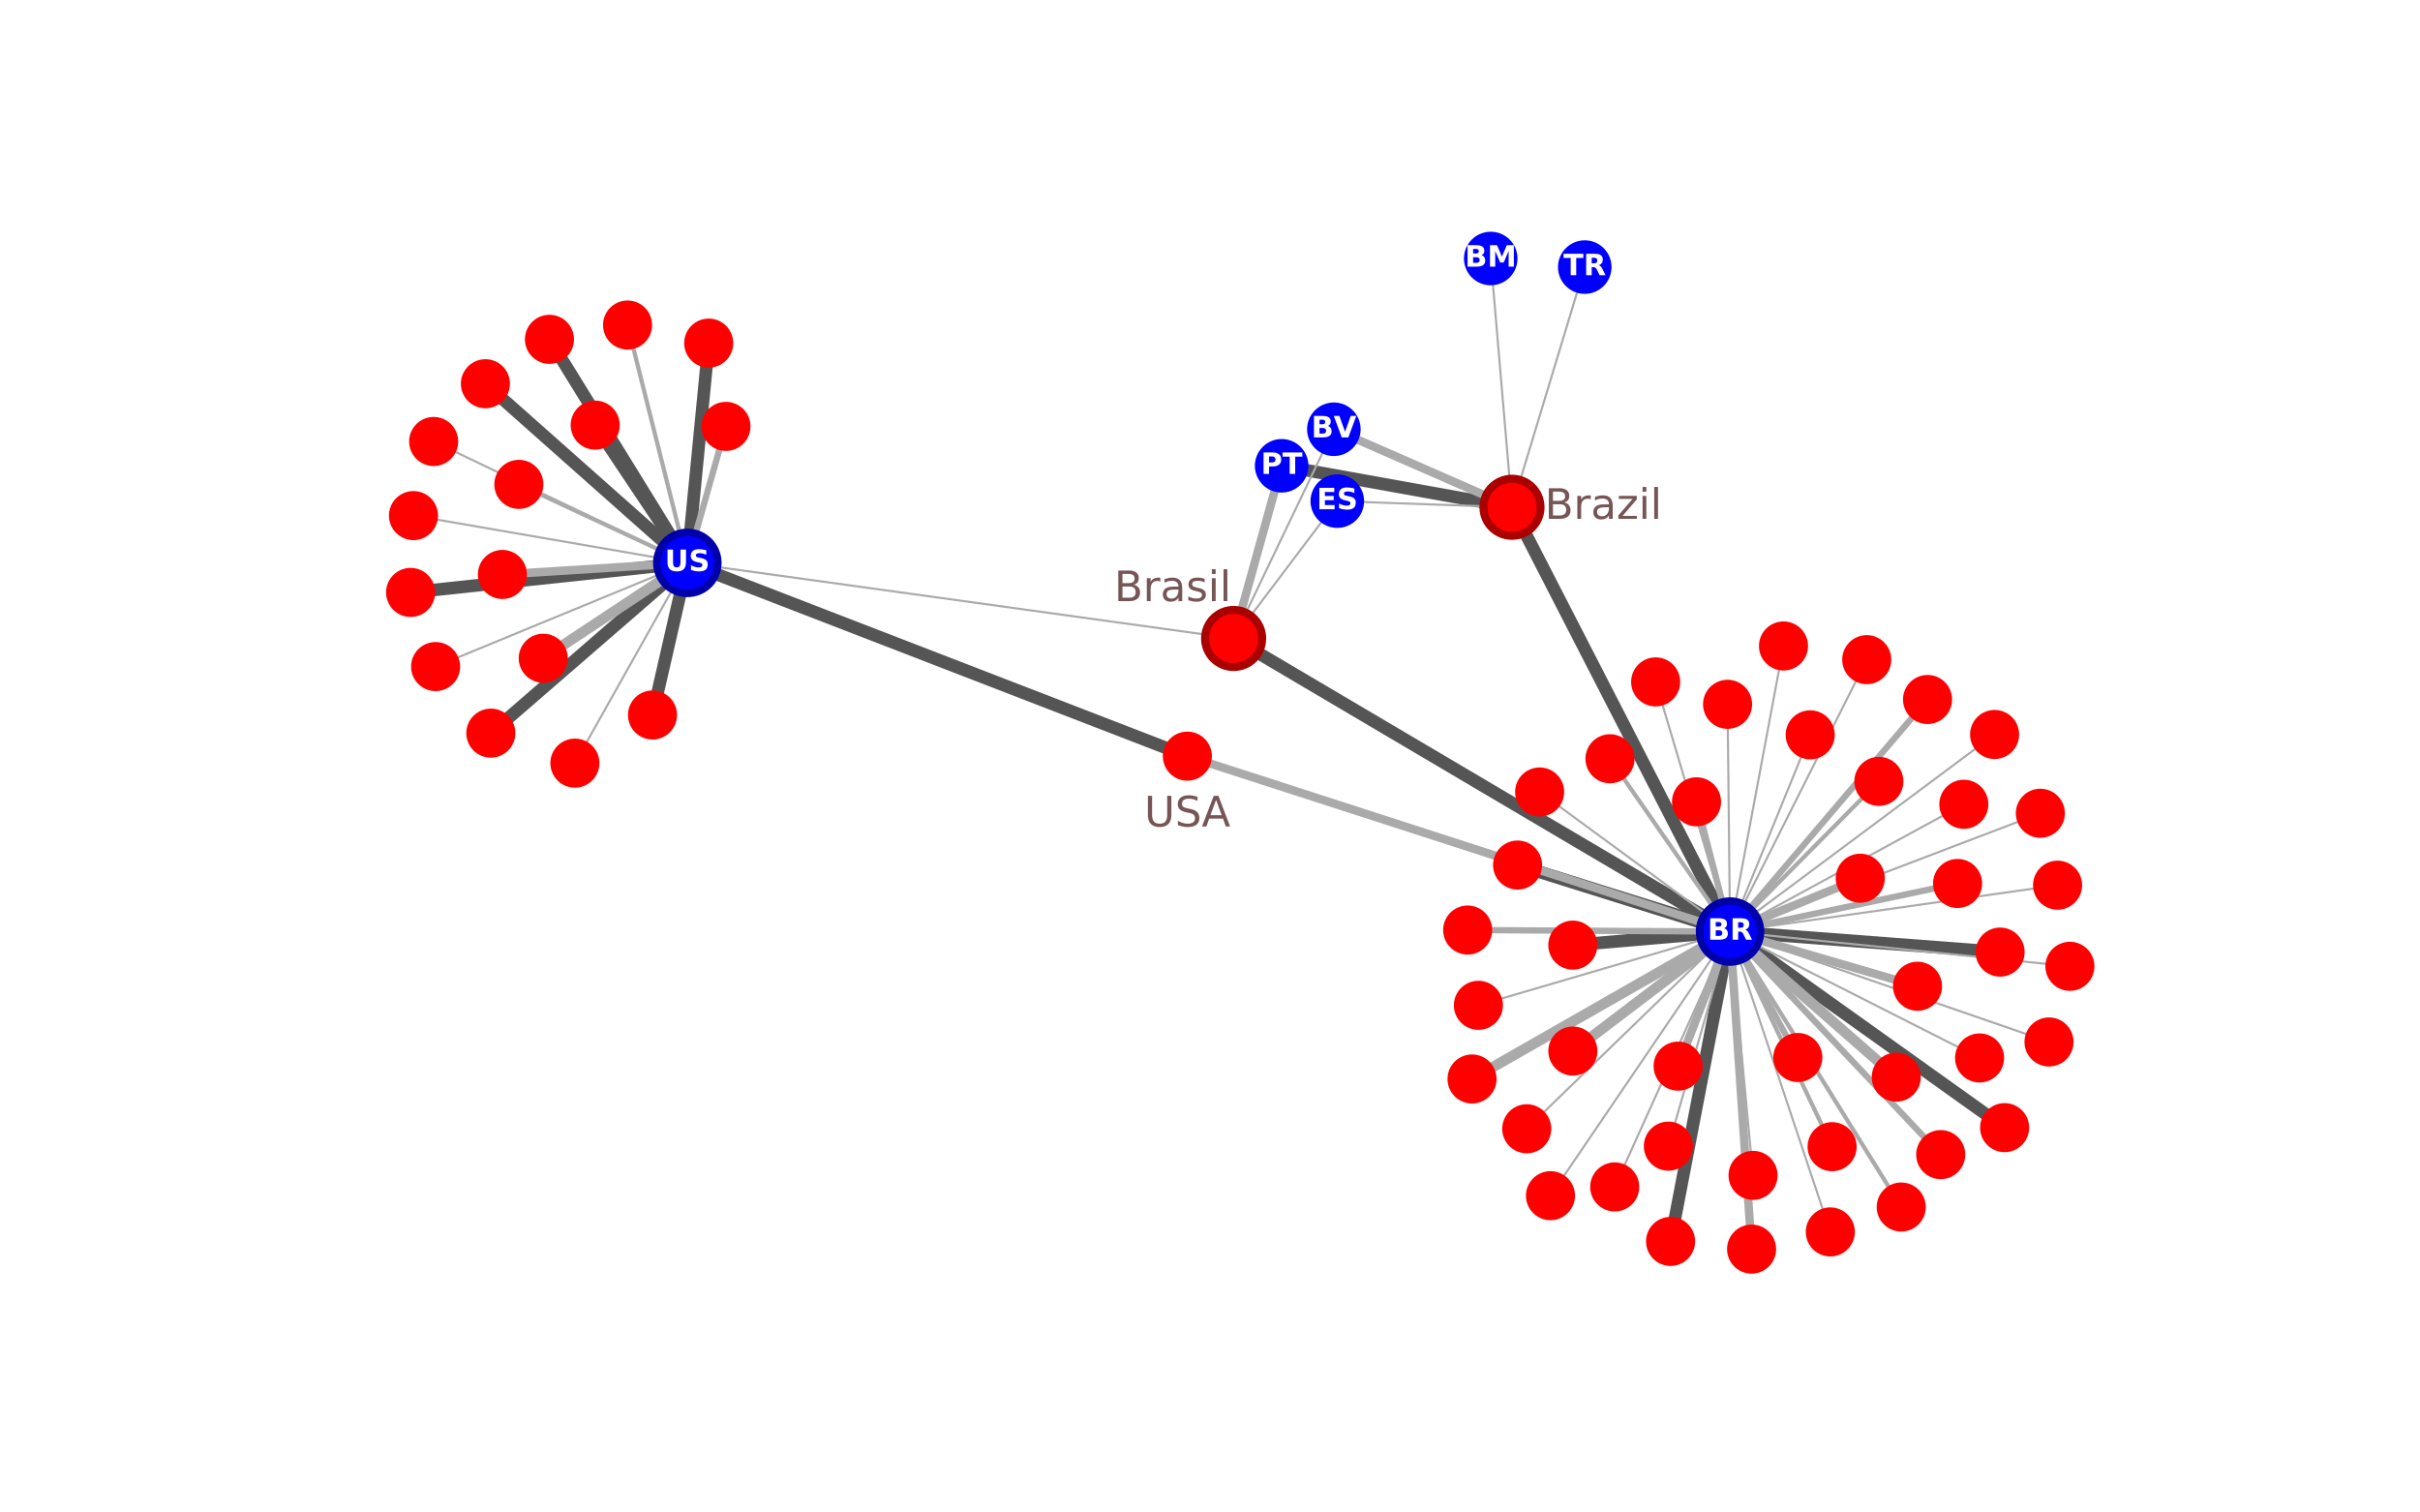 <?xml version="1.0" encoding="utf-8" standalone="no"?>
<!DOCTYPE svg PUBLIC "-//W3C//DTD SVG 1.1//EN"
  "http://www.w3.org/Graphics/SVG/1.1/DTD/svg11.dtd">
<!-- Created with matplotlib (http://matplotlib.org/) -->
<svg height="720pt" version="1.1" viewBox="0 0 1152 720" width="1152pt" xmlns="http://www.w3.org/2000/svg" xmlns:xlink="http://www.w3.org/1999/xlink">
 <defs>
  <style type="text/css">
*{stroke-linecap:butt;stroke-linejoin:round;}
  </style>
 </defs>
 <g id="figure_1">
  <g id="patch_1">
   <path d="M 0 720 
L 1152 720 
L 1152 0 
L 0 0 
z
" style="fill:#ffffff;"/>
  </g>
  <g id="axes_1">
   <g id="LineCollection_1">
    <path clip-path="url(#p56b76fb328)" d="M 952.114 453.231 
L 823.556 443.468 
" style="fill:none;stroke:#555555;stroke-width:6;"/>
    <path clip-path="url(#p56b76fb328)" d="M 795.248 590.956 
L 823.556 443.468 
" style="fill:none;stroke:#555555;stroke-width:6;"/>
    <path clip-path="url(#p56b76fb328)" d="M 722.416 411.796 
L 823.556 443.468 
" style="fill:none;stroke:#555555;stroke-width:6;"/>
    <path clip-path="url(#p56b76fb328)" d="M 954.269 536.803 
L 823.556 443.468 
" style="fill:none;stroke:#555555;stroke-width:6;"/>
    <path clip-path="url(#p56b76fb328)" d="M 587.244 303.938 
L 823.556 443.468 
" style="fill:none;stroke:#555555;stroke-width:6;"/>
    <path clip-path="url(#p56b76fb328)" d="M 719.755 241.478 
L 823.556 443.468 
" style="fill:none;stroke:#555555;stroke-width:6;"/>
    <path clip-path="url(#p56b76fb328)" d="M 719.755 241.478 
L 610.113 221.734 
" style="fill:none;stroke:#555555;stroke-width:6;"/>
    <path clip-path="url(#p56b76fb328)" d="M 748.719 449.912 
L 823.556 443.468 
" style="fill:none;stroke:#555555;stroke-width:6;"/>
    <path clip-path="url(#p56b76fb328)" d="M 231.074 182.672 
L 327.196 267.953 
" style="fill:none;stroke:#555555;stroke-width:6;"/>
    <path clip-path="url(#p56b76fb328)" d="M 337.373 163.34 
L 327.196 267.953 
" style="fill:none;stroke:#555555;stroke-width:6;"/>
    <path clip-path="url(#p56b76fb328)" d="M 233.657 349.005 
L 327.196 267.953 
" style="fill:none;stroke:#555555;stroke-width:6;"/>
    <path clip-path="url(#p56b76fb328)" d="M 195.462 282.016 
L 327.196 267.953 
" style="fill:none;stroke:#555555;stroke-width:6;"/>
    <path clip-path="url(#p56b76fb328)" d="M 310.618 340.367 
L 327.196 267.953 
" style="fill:none;stroke:#555555;stroke-width:6;"/>
    <path clip-path="url(#p56b76fb328)" d="M 565.22 359.957 
L 327.196 267.953 
" style="fill:none;stroke:#555555;stroke-width:6;"/>
    <path clip-path="url(#p56b76fb328)" d="M 283.337 202.375 
L 327.196 267.953 
" style="fill:none;stroke:#555555;stroke-width:6;"/>
    <path clip-path="url(#p56b76fb328)" d="M 261.559 161.528 
L 327.196 267.953 
" style="fill:none;stroke:#555555;stroke-width:6;"/>
   </g>
   <g id="LineCollection_2">
    <path clip-path="url(#p56b76fb328)" d="M 861.716 349.812 
L 823.556 443.468 
" style="fill:none;stroke:#aaaaaa;"/>
    <path clip-path="url(#p56b76fb328)" d="M 807.608 381.696 
L 823.556 443.468 
" style="fill:none;stroke:#aaaaaa;stroke-width:3;"/>
    <path clip-path="url(#p56b76fb328)" d="M 917.574 332.986 
L 823.556 443.468 
" style="fill:none;stroke:#aaaaaa;stroke-width:3;"/>
    <path clip-path="url(#p56b76fb328)" d="M 700.737 513.633 
L 823.556 443.468 
" style="fill:none;stroke:#aaaaaa;stroke-width:5;"/>
    <path clip-path="url(#p56b76fb328)" d="M 587.244 303.938 
L 634.96 204.344 
" style="fill:none;stroke:#aaaaaa;"/>
    <path clip-path="url(#p56b76fb328)" d="M 587.244 303.938 
L 636.599 238.561 
" style="fill:none;stroke:#aaaaaa;"/>
    <path clip-path="url(#p56b76fb328)" d="M 587.244 303.938 
L 610.113 221.734 
" style="fill:none;stroke:#aaaaaa;stroke-width:4;"/>
    <path clip-path="url(#p56b76fb328)" d="M 587.244 303.938 
L 327.196 267.953 
" style="fill:none;stroke:#aaaaaa;"/>
    <path clip-path="url(#p56b76fb328)" d="M 872.146 545.868 
L 823.556 443.468 
" style="fill:none;stroke:#aaaaaa;stroke-width:2;"/>
    <path clip-path="url(#p56b76fb328)" d="M 798.839 507.52 
L 823.556 443.468 
" style="fill:none;stroke:#aaaaaa;stroke-width:4;"/>
    <path clip-path="url(#p56b76fb328)" d="M 703.772 478.566 
L 823.556 443.468 
" style="fill:none;stroke:#aaaaaa;"/>
    <path clip-path="url(#p56b76fb328)" d="M 719.755 241.478 
L 709.631 123.06 
" style="fill:none;stroke:#aaaaaa;"/>
    <path clip-path="url(#p56b76fb328)" d="M 719.755 241.478 
L 634.96 204.344 
" style="fill:none;stroke:#aaaaaa;stroke-width:4;"/>
    <path clip-path="url(#p56b76fb328)" d="M 719.755 241.478 
L 636.599 238.561 
" style="fill:none;stroke:#aaaaaa;"/>
    <path clip-path="url(#p56b76fb328)" d="M 719.755 241.478 
L 754.402 127.145 
" style="fill:none;stroke:#aaaaaa;"/>
    <path clip-path="url(#p56b76fb328)" d="M 871.29 586.438 
L 823.556 443.468 
" style="fill:none;stroke:#aaaaaa;"/>
    <path clip-path="url(#p56b76fb328)" d="M 923.845 549.64 
L 823.556 443.468 
" style="fill:none;stroke:#aaaaaa;stroke-width:3;"/>
    <path clip-path="url(#p56b76fb328)" d="M 822.383 335.277 
L 823.556 443.468 
" style="fill:none;stroke:#aaaaaa;"/>
    <path clip-path="url(#p56b76fb328)" d="M 934.854 382.861 
L 823.556 443.468 
" style="fill:none;stroke:#aaaaaa;"/>
    <path clip-path="url(#p56b76fb328)" d="M 207.361 317.316 
L 327.196 267.953 
" style="fill:none;stroke:#aaaaaa;"/>
    <path clip-path="url(#p56b76fb328)" d="M 258.609 313.352 
L 327.196 267.953 
" style="fill:none;stroke:#aaaaaa;stroke-width:5;"/>
    <path clip-path="url(#p56b76fb328)" d="M 246.996 230.581 
L 327.196 267.953 
" style="fill:none;stroke:#aaaaaa;stroke-width:2;"/>
    <path clip-path="url(#p56b76fb328)" d="M 748.729 500.345 
L 823.556 443.468 
" style="fill:none;stroke:#aaaaaa;stroke-width:5;"/>
    <path clip-path="url(#p56b76fb328)" d="M 971.276 387.144 
L 823.556 443.468 
" style="fill:none;stroke:#aaaaaa;"/>
    <path clip-path="url(#p56b76fb328)" d="M 894.406 371.963 
L 823.556 443.468 
" style="fill:none;stroke:#aaaaaa;stroke-width:2;"/>
    <path clip-path="url(#p56b76fb328)" d="M 888.635 314.022 
L 823.556 443.468 
" style="fill:none;stroke:#aaaaaa;"/>
    <path clip-path="url(#p56b76fb328)" d="M 738.077 569.191 
L 823.556 443.468 
" style="fill:none;stroke:#aaaaaa;"/>
    <path clip-path="url(#p56b76fb328)" d="M 726.781 537.343 
L 823.556 443.468 
" style="fill:none;stroke:#aaaaaa;"/>
    <path clip-path="url(#p56b76fb328)" d="M 794.197 545.611 
L 823.556 443.468 
" style="fill:none;stroke:#aaaaaa;"/>
    <path clip-path="url(#p56b76fb328)" d="M 942.343 503.63 
L 823.556 443.468 
" style="fill:none;stroke:#aaaaaa;"/>
    <path clip-path="url(#p56b76fb328)" d="M 698.659 442.738 
L 823.556 443.468 
" style="fill:none;stroke:#aaaaaa;stroke-width:3;"/>
    <path clip-path="url(#p56b76fb328)" d="M 788.149 324.606 
L 823.556 443.468 
" style="fill:none;stroke:#aaaaaa;"/>
    <path clip-path="url(#p56b76fb328)" d="M 849.006 307.505 
L 823.556 443.468 
" style="fill:none;stroke:#aaaaaa;"/>
    <path clip-path="url(#p56b76fb328)" d="M 902.679 512.764 
L 823.556 443.468 
" style="fill:none;stroke:#aaaaaa;stroke-width:5;"/>
    <path clip-path="url(#p56b76fb328)" d="M 732.92 377.009 
L 823.556 443.468 
" style="fill:none;stroke:#aaaaaa;"/>
    <path clip-path="url(#p56b76fb328)" d="M 298.74 154.731 
L 327.196 267.953 
" style="fill:none;stroke:#aaaaaa;stroke-width:2;"/>
    <path clip-path="url(#p56b76fb328)" d="M 905.047 574.59 
L 823.556 443.468 
" style="fill:none;stroke:#aaaaaa;stroke-width:2;"/>
    <path clip-path="url(#p56b76fb328)" d="M 834.514 559.52 
L 823.556 443.468 
" style="fill:none;stroke:#aaaaaa;"/>
    <path clip-path="url(#p56b76fb328)" d="M 931.868 420.567 
L 823.556 443.468 
" style="fill:none;stroke:#aaaaaa;stroke-width:3;"/>
    <path clip-path="url(#p56b76fb328)" d="M 833.812 594.622 
L 823.556 443.468 
" style="fill:none;stroke:#aaaaaa;stroke-width:4;"/>
    <path clip-path="url(#p56b76fb328)" d="M 768.657 565.02 
L 823.556 443.468 
" style="fill:none;stroke:#aaaaaa;"/>
    <path clip-path="url(#p56b76fb328)" d="M 885.542 418.068 
L 823.556 443.468 
" style="fill:none;stroke:#aaaaaa;stroke-width:4;"/>
    <path clip-path="url(#p56b76fb328)" d="M 975.403 496.013 
L 823.556 443.468 
" style="fill:none;stroke:#aaaaaa;"/>
    <path clip-path="url(#p56b76fb328)" d="M 766.407 361.194 
L 823.556 443.468 
" style="fill:none;stroke:#aaaaaa;stroke-width:2;"/>
    <path clip-path="url(#p56b76fb328)" d="M 345.572 202.98 
L 327.196 267.953 
" style="fill:none;stroke:#aaaaaa;stroke-width:3;"/>
    <path clip-path="url(#p56b76fb328)" d="M 985.338 459.998 
L 823.556 443.468 
" style="fill:none;stroke:#aaaaaa;"/>
    <path clip-path="url(#p56b76fb328)" d="M 912.807 469.488 
L 823.556 443.468 
" style="fill:none;stroke:#aaaaaa;stroke-width:4;"/>
    <path clip-path="url(#p56b76fb328)" d="M 196.829 245.44 
L 327.196 267.953 
" style="fill:none;stroke:#aaaaaa;"/>
    <path clip-path="url(#p56b76fb328)" d="M 206.44 210.169 
L 327.196 267.953 
" style="fill:none;stroke:#aaaaaa;"/>
    <path clip-path="url(#p56b76fb328)" d="M 565.22 359.957 
L 823.556 443.468 
" style="fill:none;stroke:#aaaaaa;stroke-width:4;"/>
    <path clip-path="url(#p56b76fb328)" d="M 239.157 273.461 
L 327.196 267.953 
" style="fill:none;stroke:#aaaaaa;stroke-width:4;"/>
    <path clip-path="url(#p56b76fb328)" d="M 273.669 363.278 
L 327.196 267.953 
" style="fill:none;stroke:#aaaaaa;"/>
    <path clip-path="url(#p56b76fb328)" d="M 855.823 503.41 
L 823.556 443.468 
" style="fill:none;stroke:#aaaaaa;stroke-width:3;"/>
    <path clip-path="url(#p56b76fb328)" d="M 979.471 421.384 
L 823.556 443.468 
" style="fill:none;stroke:#aaaaaa;"/>
    <path clip-path="url(#p56b76fb328)" d="M 949.503 349.637 
L 823.556 443.468 
" style="fill:none;stroke:#aaaaaa;"/>
   </g>
   <g id="PathCollection_1">
    <defs>
     <path d="M 0 15 
C 3.978 15 7.794 13.42 10.607 10.607 
C 13.42 7.794 15 3.978 15 0 
C 15 -3.978 13.42 -7.794 10.607 -10.607 
C 7.794 -13.42 3.978 -15 0 -15 
C -3.978 -15 -7.794 -13.42 -10.607 -10.607 
C -13.42 -7.794 -15 -3.978 -15 0 
C -15 3.978 -13.42 7.794 -10.607 10.607 
C -7.794 13.42 -3.978 15 0 15 
z
" id="m34f3ae3ee4" style="stroke:#aa0000;"/>
    </defs>
    <g clip-path="url(#p56b76fb328)">
     <use style="fill:#aa0000;stroke:#aa0000;" x="587.244" xlink:href="#m34f3ae3ee4" y="303.938"/>
     <use style="fill:#aa0000;stroke:#aa0000;" x="719.755" xlink:href="#m34f3ae3ee4" y="241.478"/>
    </g>
   </g>
   <g id="PathCollection_2">
    <defs>
     <path d="M 0 11.18 
C 2.965 11.18 5.809 10.002 7.906 7.906 
C 10.002 5.809 11.18 2.965 11.18 0 
C 11.18 -2.965 10.002 -5.809 7.906 -7.906 
C 5.809 -10.002 2.965 -11.18 0 -11.18 
C -2.965 -11.18 -5.809 -10.002 -7.906 -7.906 
C -10.002 -5.809 -11.18 -2.965 -11.18 0 
C -11.18 2.965 -10.002 5.809 -7.906 7.906 
C -5.809 10.002 -2.965 11.18 0 11.18 
z
" id="mec5f5f08f4" style="stroke:#ff0000;"/>
    </defs>
    <g clip-path="url(#p56b76fb328)">
     <use style="fill:#ff0000;stroke:#ff0000;" x="861.716" xlink:href="#mec5f5f08f4" y="349.812"/>
     <use style="fill:#ff0000;stroke:#ff0000;" x="952.114" xlink:href="#mec5f5f08f4" y="453.231"/>
     <use style="fill:#ff0000;stroke:#ff0000;" x="795.248" xlink:href="#mec5f5f08f4" y="590.956"/>
     <use style="fill:#ff0000;stroke:#ff0000;" x="807.608" xlink:href="#mec5f5f08f4" y="381.696"/>
     <use style="fill:#ff0000;stroke:#ff0000;" x="917.574" xlink:href="#mec5f5f08f4" y="332.986"/>
     <use style="fill:#ff0000;stroke:#ff0000;" x="722.416" xlink:href="#mec5f5f08f4" y="411.796"/>
     <use style="fill:#ff0000;stroke:#ff0000;" x="954.269" xlink:href="#mec5f5f08f4" y="536.803"/>
     <use style="fill:#ff0000;stroke:#ff0000;" x="700.737" xlink:href="#mec5f5f08f4" y="513.633"/>
     <use style="fill:#ff0000;stroke:#ff0000;" x="587.244" xlink:href="#mec5f5f08f4" y="303.938"/>
     <use style="fill:#ff0000;stroke:#ff0000;" x="872.146" xlink:href="#mec5f5f08f4" y="545.868"/>
     <use style="fill:#ff0000;stroke:#ff0000;" x="798.839" xlink:href="#mec5f5f08f4" y="507.52"/>
     <use style="fill:#ff0000;stroke:#ff0000;" x="703.772" xlink:href="#mec5f5f08f4" y="478.566"/>
     <use style="fill:#ff0000;stroke:#ff0000;" x="719.755" xlink:href="#mec5f5f08f4" y="241.478"/>
     <use style="fill:#ff0000;stroke:#ff0000;" x="748.719" xlink:href="#mec5f5f08f4" y="449.912"/>
     <use style="fill:#ff0000;stroke:#ff0000;" x="871.29" xlink:href="#mec5f5f08f4" y="586.438"/>
     <use style="fill:#ff0000;stroke:#ff0000;" x="923.845" xlink:href="#mec5f5f08f4" y="549.64"/>
     <use style="fill:#ff0000;stroke:#ff0000;" x="822.383" xlink:href="#mec5f5f08f4" y="335.277"/>
     <use style="fill:#ff0000;stroke:#ff0000;" x="934.854" xlink:href="#mec5f5f08f4" y="382.861"/>
     <use style="fill:#ff0000;stroke:#ff0000;" x="207.361" xlink:href="#mec5f5f08f4" y="317.316"/>
     <use style="fill:#ff0000;stroke:#ff0000;" x="258.609" xlink:href="#mec5f5f08f4" y="313.352"/>
     <use style="fill:#ff0000;stroke:#ff0000;" x="246.996" xlink:href="#mec5f5f08f4" y="230.581"/>
     <use style="fill:#ff0000;stroke:#ff0000;" x="231.074" xlink:href="#mec5f5f08f4" y="182.672"/>
     <use style="fill:#ff0000;stroke:#ff0000;" x="748.729" xlink:href="#mec5f5f08f4" y="500.345"/>
     <use style="fill:#ff0000;stroke:#ff0000;" x="337.373" xlink:href="#mec5f5f08f4" y="163.34"/>
     <use style="fill:#ff0000;stroke:#ff0000;" x="233.657" xlink:href="#mec5f5f08f4" y="349.005"/>
     <use style="fill:#ff0000;stroke:#ff0000;" x="971.276" xlink:href="#mec5f5f08f4" y="387.144"/>
     <use style="fill:#ff0000;stroke:#ff0000;" x="894.406" xlink:href="#mec5f5f08f4" y="371.963"/>
     <use style="fill:#ff0000;stroke:#ff0000;" x="888.635" xlink:href="#mec5f5f08f4" y="314.022"/>
     <use style="fill:#ff0000;stroke:#ff0000;" x="738.077" xlink:href="#mec5f5f08f4" y="569.191"/>
     <use style="fill:#ff0000;stroke:#ff0000;" x="726.781" xlink:href="#mec5f5f08f4" y="537.343"/>
     <use style="fill:#ff0000;stroke:#ff0000;" x="794.197" xlink:href="#mec5f5f08f4" y="545.611"/>
     <use style="fill:#ff0000;stroke:#ff0000;" x="942.343" xlink:href="#mec5f5f08f4" y="503.63"/>
     <use style="fill:#ff0000;stroke:#ff0000;" x="698.659" xlink:href="#mec5f5f08f4" y="442.738"/>
     <use style="fill:#ff0000;stroke:#ff0000;" x="788.149" xlink:href="#mec5f5f08f4" y="324.606"/>
     <use style="fill:#ff0000;stroke:#ff0000;" x="849.006" xlink:href="#mec5f5f08f4" y="307.505"/>
     <use style="fill:#ff0000;stroke:#ff0000;" x="902.679" xlink:href="#mec5f5f08f4" y="512.764"/>
     <use style="fill:#ff0000;stroke:#ff0000;" x="732.92" xlink:href="#mec5f5f08f4" y="377.009"/>
     <use style="fill:#ff0000;stroke:#ff0000;" x="298.74" xlink:href="#mec5f5f08f4" y="154.731"/>
     <use style="fill:#ff0000;stroke:#ff0000;" x="905.047" xlink:href="#mec5f5f08f4" y="574.59"/>
     <use style="fill:#ff0000;stroke:#ff0000;" x="834.514" xlink:href="#mec5f5f08f4" y="559.52"/>
     <use style="fill:#ff0000;stroke:#ff0000;" x="931.868" xlink:href="#mec5f5f08f4" y="420.567"/>
     <use style="fill:#ff0000;stroke:#ff0000;" x="833.812" xlink:href="#mec5f5f08f4" y="594.622"/>
     <use style="fill:#ff0000;stroke:#ff0000;" x="768.657" xlink:href="#mec5f5f08f4" y="565.02"/>
     <use style="fill:#ff0000;stroke:#ff0000;" x="885.542" xlink:href="#mec5f5f08f4" y="418.068"/>
     <use style="fill:#ff0000;stroke:#ff0000;" x="975.403" xlink:href="#mec5f5f08f4" y="496.013"/>
     <use style="fill:#ff0000;stroke:#ff0000;" x="766.407" xlink:href="#mec5f5f08f4" y="361.194"/>
     <use style="fill:#ff0000;stroke:#ff0000;" x="345.572" xlink:href="#mec5f5f08f4" y="202.98"/>
     <use style="fill:#ff0000;stroke:#ff0000;" x="985.338" xlink:href="#mec5f5f08f4" y="459.998"/>
     <use style="fill:#ff0000;stroke:#ff0000;" x="912.807" xlink:href="#mec5f5f08f4" y="469.488"/>
     <use style="fill:#ff0000;stroke:#ff0000;" x="196.829" xlink:href="#mec5f5f08f4" y="245.44"/>
     <use style="fill:#ff0000;stroke:#ff0000;" x="206.44" xlink:href="#mec5f5f08f4" y="210.169"/>
     <use style="fill:#ff0000;stroke:#ff0000;" x="195.462" xlink:href="#mec5f5f08f4" y="282.016"/>
     <use style="fill:#ff0000;stroke:#ff0000;" x="310.618" xlink:href="#mec5f5f08f4" y="340.367"/>
     <use style="fill:#ff0000;stroke:#ff0000;" x="565.22" xlink:href="#mec5f5f08f4" y="359.957"/>
     <use style="fill:#ff0000;stroke:#ff0000;" x="239.157" xlink:href="#mec5f5f08f4" y="273.461"/>
     <use style="fill:#ff0000;stroke:#ff0000;" x="273.669" xlink:href="#mec5f5f08f4" y="363.278"/>
     <use style="fill:#ff0000;stroke:#ff0000;" x="283.337" xlink:href="#mec5f5f08f4" y="202.375"/>
     <use style="fill:#ff0000;stroke:#ff0000;" x="261.559" xlink:href="#mec5f5f08f4" y="161.528"/>
     <use style="fill:#ff0000;stroke:#ff0000;" x="855.823" xlink:href="#mec5f5f08f4" y="503.41"/>
     <use style="fill:#ff0000;stroke:#ff0000;" x="979.471" xlink:href="#mec5f5f08f4" y="421.384"/>
     <use style="fill:#ff0000;stroke:#ff0000;" x="949.503" xlink:href="#mec5f5f08f4" y="349.637"/>
    </g>
   </g>
   <g id="PathCollection_3">
    <defs>
     <path d="M 0 15.811 
C 4.193 15.811 8.215 14.145 11.18 11.18 
C 14.145 8.215 15.811 4.193 15.811 0 
C 15.811 -4.193 14.145 -8.215 11.18 -11.18 
C 8.215 -14.145 4.193 -15.811 0 -15.811 
C -4.193 -15.811 -8.215 -14.145 -11.18 -11.18 
C -14.145 -8.215 -15.811 -4.193 -15.811 0 
C -15.811 4.193 -14.145 8.215 -11.18 11.18 
C -8.215 14.145 -4.193 15.811 0 15.811 
z
" id="md283a8b8fa" style="stroke:#0000aa;"/>
    </defs>
    <g clip-path="url(#p56b76fb328)">
     <use style="fill:#0000aa;stroke:#0000aa;" x="823.556" xlink:href="#md283a8b8fa" y="443.468"/>
     <use style="fill:#0000aa;stroke:#0000aa;" x="327.196" xlink:href="#md283a8b8fa" y="267.953"/>
    </g>
   </g>
   <g id="PathCollection_4">
    <defs>
     <path d="M 0 12.247 
C 3.248 12.247 6.364 10.957 8.66 8.66 
C 10.957 6.364 12.247 3.248 12.247 0 
C 12.247 -3.248 10.957 -6.364 8.66 -8.66 
C 6.364 -10.957 3.248 -12.247 0 -12.247 
C -3.248 -12.247 -6.364 -10.957 -8.66 -8.66 
C -10.957 -6.364 -12.247 -3.248 -12.247 0 
C -12.247 3.248 -10.957 6.364 -8.66 8.66 
C -6.364 10.957 -3.248 12.247 0 12.247 
z
" id="m2e48ac44b5" style="stroke:#0000ff;"/>
    </defs>
    <g clip-path="url(#p56b76fb328)">
     <use style="fill:#0000ff;stroke:#0000ff;" x="823.556" xlink:href="#m2e48ac44b5" y="443.468"/>
     <use style="fill:#0000ff;stroke:#0000ff;" x="634.96" xlink:href="#m2e48ac44b5" y="204.344"/>
     <use style="fill:#0000ff;stroke:#0000ff;" x="636.599" xlink:href="#m2e48ac44b5" y="238.561"/>
     <use style="fill:#0000ff;stroke:#0000ff;" x="610.113" xlink:href="#m2e48ac44b5" y="221.734"/>
     <use style="fill:#0000ff;stroke:#0000ff;" x="327.196" xlink:href="#m2e48ac44b5" y="267.953"/>
     <use style="fill:#0000ff;stroke:#0000ff;" x="709.631" xlink:href="#m2e48ac44b5" y="123.06"/>
     <use style="fill:#0000ff;stroke:#0000ff;" x="754.402" xlink:href="#m2e48ac44b5" y="127.145"/>
    </g>
   </g>
   <g id="text_1">
    <g clip-path="url(#p56b76fb328)">
     <!-- BR -->
     <defs>
      <path d="M 38.375 44.672 
Q 42.828 44.672 45.109 46.625 
Q 47.406 48.578 47.406 52.391 
Q 47.406 56.156 45.109 58.125 
Q 42.828 60.109 38.375 60.109 
L 27.984 60.109 
L 27.984 44.672 
z
M 39.016 12.797 
Q 44.672 12.797 47.531 15.188 
Q 50.391 17.578 50.391 22.406 
Q 50.391 27.156 47.562 29.516 
Q 44.734 31.891 39.016 31.891 
L 27.984 31.891 
L 27.984 12.797 
z
M 56.5 39.016 
Q 62.547 37.25 65.859 32.516 
Q 69.188 27.781 69.188 20.906 
Q 69.188 10.359 62.062 5.172 
Q 54.938 0 40.375 0 
L 9.188 0 
L 9.188 72.906 
L 37.406 72.906 
Q 52.594 72.906 59.406 68.312 
Q 66.219 63.719 66.219 53.609 
Q 66.219 48.297 63.719 44.562 
Q 61.234 40.828 56.5 39.016 
z
" id="DejaVuSans-Bold-42"/>
      <path d="M 35.891 40.578 
Q 41.797 40.578 44.359 42.766 
Q 46.922 44.969 46.922 50 
Q 46.922 54.984 44.359 57.125 
Q 41.797 59.281 35.891 59.281 
L 27.984 59.281 
L 27.984 40.578 
z
M 27.984 27.594 
L 27.984 0 
L 9.188 0 
L 9.188 72.906 
L 37.891 72.906 
Q 52.297 72.906 59 68.062 
Q 65.719 63.234 65.719 52.781 
Q 65.719 45.562 62.219 40.922 
Q 58.734 36.281 51.703 34.078 
Q 55.562 33.203 58.609 30.094 
Q 61.672 27 64.797 20.703 
L 75 0 
L 54.984 0 
L 46.094 18.109 
Q 43.406 23.578 40.641 25.578 
Q 37.891 27.594 33.297 27.594 
z
" id="DejaVuSans-Bold-52"/>
     </defs>
     <g style="fill:#ffffff;" transform="translate(812.83 447.331)scale(0.14 -0.14)">
      <use xlink:href="#DejaVuSans-Bold-42"/>
      <use x="76.221" xlink:href="#DejaVuSans-Bold-52"/>
     </g>
    </g>
   </g>
   <g id="text_2">
    <g clip-path="url(#p56b76fb328)">
     <!-- BV -->
     <defs>
      <path d="M 0.484 72.906 
L 19.391 72.906 
L 38.719 19.094 
L 58.016 72.906 
L 76.906 72.906 
L 49.906 0 
L 27.484 0 
z
" id="DejaVuSans-Bold-56"/>
     </defs>
     <g style="fill:#ffffff;" transform="translate(624.212 208.207)scale(0.14 -0.14)">
      <use xlink:href="#DejaVuSans-Bold-42"/>
      <use x="76.158" xlink:href="#DejaVuSans-Bold-56"/>
     </g>
    </g>
   </g>
   <g id="text_3">
    <g clip-path="url(#p56b76fb328)">
     <!-- ES -->
     <defs>
      <path d="M 9.188 72.906 
L 59.906 72.906 
L 59.906 58.688 
L 27.984 58.688 
L 27.984 45.125 
L 58.016 45.125 
L 58.016 30.906 
L 27.984 30.906 
L 27.984 14.203 
L 60.984 14.203 
L 60.984 0 
L 9.188 0 
z
" id="DejaVuSans-Bold-45"/>
      <path d="M 59.906 70.609 
L 59.906 55.172 
Q 53.906 57.859 48.188 59.219 
Q 42.484 60.594 37.406 60.594 
Q 30.672 60.594 27.438 58.734 
Q 24.219 56.891 24.219 52.984 
Q 24.219 50.047 26.391 48.406 
Q 28.562 46.781 34.281 45.609 
L 42.281 44 
Q 54.438 41.547 59.562 36.562 
Q 64.703 31.594 64.703 22.406 
Q 64.703 10.359 57.547 4.469 
Q 50.391 -1.422 35.688 -1.422 
Q 28.766 -1.422 21.781 -0.094 
Q 14.797 1.219 7.812 3.812 
L 7.812 19.672 
Q 14.797 15.969 21.312 14.078 
Q 27.828 12.203 33.891 12.203 
Q 40.047 12.203 43.312 14.25 
Q 46.578 16.312 46.578 20.125 
Q 46.578 23.531 44.359 25.391 
Q 42.141 27.25 35.5 28.719 
L 28.219 30.328 
Q 17.281 32.672 12.219 37.797 
Q 7.172 42.922 7.172 51.609 
Q 7.172 62.5 14.203 68.359 
Q 21.234 74.219 34.422 74.219 
Q 40.438 74.219 46.781 73.312 
Q 53.125 72.406 59.906 70.609 
z
" id="DejaVuSans-Bold-53"/>
     </defs>
     <g style="fill:#ffffff;" transform="translate(626.776 242.425)scale(0.14 -0.14)">
      <use xlink:href="#DejaVuSans-Bold-45"/>
      <use x="68.311" xlink:href="#DejaVuSans-Bold-53"/>
     </g>
    </g>
   </g>
   <g id="text_4">
    <g clip-path="url(#p56b76fb328)">
     <!-- PT -->
     <defs>
      <path d="M 9.188 72.906 
L 40.375 72.906 
Q 54.297 72.906 61.734 66.719 
Q 69.188 60.547 69.188 49.125 
Q 69.188 37.641 61.734 31.469 
Q 54.297 25.297 40.375 25.297 
L 27.984 25.297 
L 27.984 0 
L 9.188 0 
z
M 27.984 59.281 
L 27.984 38.922 
L 38.375 38.922 
Q 43.844 38.922 46.828 41.578 
Q 49.812 44.234 49.812 49.125 
Q 49.812 54 46.828 56.641 
Q 43.844 59.281 38.375 59.281 
z
" id="DejaVuSans-Bold-50"/>
      <path d="M 0.484 72.906 
L 67.672 72.906 
L 67.672 58.688 
L 43.5 58.688 
L 43.5 0 
L 24.703 0 
L 24.703 58.688 
L 0.484 58.688 
z
" id="DejaVuSans-Bold-54"/>
     </defs>
     <g style="fill:#ffffff;" transform="translate(600.207 225.597)scale(0.14 -0.14)">
      <use xlink:href="#DejaVuSans-Bold-50"/>
      <use x="73.291" xlink:href="#DejaVuSans-Bold-54"/>
     </g>
    </g>
   </g>
   <g id="text_5">
    <g clip-path="url(#p56b76fb328)">
     <!-- US -->
     <defs>
      <path d="M 9.188 72.906 
L 27.984 72.906 
L 27.984 29.203 
Q 27.984 20.172 30.938 16.281 
Q 33.891 12.406 40.578 12.406 
Q 47.312 12.406 50.266 16.281 
Q 53.219 20.172 53.219 29.203 
L 53.219 72.906 
L 72.016 72.906 
L 72.016 29.203 
Q 72.016 13.719 64.25 6.141 
Q 56.5 -1.422 40.578 -1.422 
Q 24.703 -1.422 16.938 6.141 
Q 9.188 13.719 9.188 29.203 
z
" id="DejaVuSans-Bold-55"/>
     </defs>
     <g style="fill:#ffffff;" transform="translate(316.471 271.816)scale(0.14 -0.14)">
      <use xlink:href="#DejaVuSans-Bold-55"/>
      <use x="81.201" xlink:href="#DejaVuSans-Bold-53"/>
     </g>
    </g>
   </g>
   <g id="text_6">
    <g clip-path="url(#p56b76fb328)">
     <!-- BM -->
     <defs>
      <path d="M 9.188 72.906 
L 33.109 72.906 
L 49.703 33.891 
L 66.406 72.906 
L 90.281 72.906 
L 90.281 0 
L 72.516 0 
L 72.516 53.328 
L 55.719 14.016 
L 43.797 14.016 
L 27 53.328 
L 27 0 
L 9.188 0 
z
" id="DejaVuSans-Bold-4d"/>
     </defs>
     <g style="fill:#ffffff;" transform="translate(697.33 126.923)scale(0.14 -0.14)">
      <use xlink:href="#DejaVuSans-Bold-42"/>
      <use x="76.221" xlink:href="#DejaVuSans-Bold-4d"/>
     </g>
    </g>
   </g>
   <g id="text_7">
    <g clip-path="url(#p56b76fb328)">
     <!-- TR -->
     <g style="fill:#ffffff;" transform="translate(744.236 131.008)scale(0.14 -0.14)">
      <use xlink:href="#DejaVuSans-Bold-54"/>
      <use x="68.213" xlink:href="#DejaVuSans-Bold-52"/>
     </g>
    </g>
   </g>
   <g id="text_8">
    <g clip-path="url(#p56b76fb328)">
     <!-- Brasil -->
     <defs>
      <path d="M 19.672 34.812 
L 19.672 8.109 
L 35.5 8.109 
Q 43.453 8.109 47.281 11.406 
Q 51.125 14.703 51.125 21.484 
Q 51.125 28.328 47.281 31.562 
Q 43.453 34.812 35.5 34.812 
z
M 19.672 64.797 
L 19.672 42.828 
L 34.281 42.828 
Q 41.5 42.828 45.031 45.531 
Q 48.578 48.25 48.578 53.812 
Q 48.578 59.328 45.031 62.062 
Q 41.5 64.797 34.281 64.797 
z
M 9.812 72.906 
L 35.016 72.906 
Q 46.297 72.906 52.391 68.219 
Q 58.5 63.531 58.5 54.891 
Q 58.5 48.188 55.375 44.234 
Q 52.25 40.281 46.188 39.312 
Q 53.469 37.75 57.5 32.781 
Q 61.531 27.828 61.531 20.406 
Q 61.531 10.641 54.891 5.312 
Q 48.25 0 35.984 0 
L 9.812 0 
z
" id="DejaVuSans-42"/>
      <path d="M 41.109 46.297 
Q 39.594 47.172 37.812 47.578 
Q 36.031 48 33.891 48 
Q 26.266 48 22.188 43.047 
Q 18.109 38.094 18.109 28.812 
L 18.109 0 
L 9.078 0 
L 9.078 54.688 
L 18.109 54.688 
L 18.109 46.188 
Q 20.953 51.172 25.484 53.578 
Q 30.031 56 36.531 56 
Q 37.453 56 38.578 55.875 
Q 39.703 55.766 41.062 55.516 
z
" id="DejaVuSans-72"/>
      <path d="M 34.281 27.484 
Q 23.391 27.484 19.188 25 
Q 14.984 22.516 14.984 16.5 
Q 14.984 11.719 18.141 8.906 
Q 21.297 6.109 26.703 6.109 
Q 34.188 6.109 38.703 11.406 
Q 43.219 16.703 43.219 25.484 
L 43.219 27.484 
z
M 52.203 31.203 
L 52.203 0 
L 43.219 0 
L 43.219 8.297 
Q 40.141 3.328 35.547 0.953 
Q 30.953 -1.422 24.312 -1.422 
Q 15.922 -1.422 10.953 3.297 
Q 6 8.016 6 15.922 
Q 6 25.141 12.172 29.828 
Q 18.359 34.516 30.609 34.516 
L 43.219 34.516 
L 43.219 35.406 
Q 43.219 41.609 39.141 45 
Q 35.062 48.391 27.688 48.391 
Q 23 48.391 18.547 47.266 
Q 14.109 46.141 10.016 43.891 
L 10.016 52.203 
Q 14.938 54.109 19.578 55.047 
Q 24.219 56 28.609 56 
Q 40.484 56 46.344 49.844 
Q 52.203 43.703 52.203 31.203 
z
" id="DejaVuSans-61"/>
      <path d="M 44.281 53.078 
L 44.281 44.578 
Q 40.484 46.531 36.375 47.5 
Q 32.281 48.484 27.875 48.484 
Q 21.188 48.484 17.844 46.438 
Q 14.5 44.391 14.5 40.281 
Q 14.5 37.156 16.891 35.375 
Q 19.281 33.594 26.516 31.984 
L 29.594 31.297 
Q 39.156 29.25 43.188 25.516 
Q 47.219 21.781 47.219 15.094 
Q 47.219 7.469 41.188 3.016 
Q 35.156 -1.422 24.609 -1.422 
Q 20.219 -1.422 15.453 -0.562 
Q 10.688 0.297 5.422 2 
L 5.422 11.281 
Q 10.406 8.688 15.234 7.391 
Q 20.062 6.109 24.812 6.109 
Q 31.156 6.109 34.562 8.281 
Q 37.984 10.453 37.984 14.406 
Q 37.984 18.062 35.516 20.016 
Q 33.062 21.969 24.703 23.781 
L 21.578 24.516 
Q 13.234 26.266 9.516 29.906 
Q 5.812 33.547 5.812 39.891 
Q 5.812 47.609 11.281 51.797 
Q 16.75 56 26.812 56 
Q 31.781 56 36.172 55.266 
Q 40.578 54.547 44.281 53.078 
z
" id="DejaVuSans-73"/>
      <path d="M 9.422 54.688 
L 18.406 54.688 
L 18.406 0 
L 9.422 0 
z
M 9.422 75.984 
L 18.406 75.984 
L 18.406 64.594 
L 9.422 64.594 
z
" id="DejaVuSans-69"/>
      <path d="M 9.422 75.984 
L 18.406 75.984 
L 18.406 0 
L 9.422 0 
z
" id="DejaVuSans-6c"/>
     </defs>
     <g style="fill:#775555;" transform="translate(530.392 286.163)scale(0.2 -0.2)">
      <use xlink:href="#DejaVuSans-42"/>
      <use x="68.604" xlink:href="#DejaVuSans-72"/>
      <use x="109.717" xlink:href="#DejaVuSans-61"/>
      <use x="170.996" xlink:href="#DejaVuSans-73"/>
      <use x="223.096" xlink:href="#DejaVuSans-69"/>
      <use x="250.879" xlink:href="#DejaVuSans-6c"/>
     </g>
    </g>
   </g>
   <g id="text_9">
    <g clip-path="url(#p56b76fb328)">
     <!-- Brazil -->
     <defs>
      <path d="M 5.516 54.688 
L 48.188 54.688 
L 48.188 46.484 
L 14.406 7.172 
L 48.188 7.172 
L 48.188 0 
L 4.297 0 
L 4.297 8.203 
L 38.094 47.516 
L 5.516 47.516 
z
" id="DejaVuSans-7a"/>
     </defs>
     <g style="fill:#775555;" transform="translate(735.329 246.997)scale(0.2 -0.2)">
      <use xlink:href="#DejaVuSans-42"/>
      <use x="68.604" xlink:href="#DejaVuSans-72"/>
      <use x="109.717" xlink:href="#DejaVuSans-61"/>
      <use x="170.996" xlink:href="#DejaVuSans-7a"/>
      <use x="223.486" xlink:href="#DejaVuSans-69"/>
      <use x="251.27" xlink:href="#DejaVuSans-6c"/>
     </g>
    </g>
   </g>
   <g id="text_10">
    <g clip-path="url(#p56b76fb328)">
     <!-- USA -->
     <defs>
      <path d="M 8.688 72.906 
L 18.609 72.906 
L 18.609 28.609 
Q 18.609 16.891 22.844 11.734 
Q 27.094 6.594 36.625 6.594 
Q 46.094 6.594 50.344 11.734 
Q 54.594 16.891 54.594 28.609 
L 54.594 72.906 
L 64.5 72.906 
L 64.5 27.391 
Q 64.5 13.141 57.438 5.859 
Q 50.391 -1.422 36.625 -1.422 
Q 22.797 -1.422 15.734 5.859 
Q 8.688 13.141 8.688 27.391 
z
" id="DejaVuSans-55"/>
      <path d="M 53.516 70.516 
L 53.516 60.891 
Q 47.906 63.578 42.922 64.891 
Q 37.938 66.219 33.297 66.219 
Q 25.25 66.219 20.875 63.094 
Q 16.5 59.969 16.5 54.203 
Q 16.5 49.359 19.406 46.891 
Q 22.312 44.438 30.422 42.922 
L 36.375 41.703 
Q 47.406 39.594 52.656 34.297 
Q 57.906 29 57.906 20.125 
Q 57.906 9.516 50.797 4.047 
Q 43.703 -1.422 29.984 -1.422 
Q 24.812 -1.422 18.969 -0.25 
Q 13.141 0.922 6.891 3.219 
L 6.891 13.375 
Q 12.891 10.016 18.656 8.297 
Q 24.422 6.594 29.984 6.594 
Q 38.422 6.594 43.016 9.906 
Q 47.609 13.234 47.609 19.391 
Q 47.609 24.75 44.312 27.781 
Q 41.016 30.812 33.5 32.328 
L 27.484 33.5 
Q 16.453 35.688 11.516 40.375 
Q 6.594 45.062 6.594 53.422 
Q 6.594 63.094 13.406 68.656 
Q 20.219 74.219 32.172 74.219 
Q 37.312 74.219 42.625 73.281 
Q 47.953 72.359 53.516 70.516 
z
" id="DejaVuSans-53"/>
      <path d="M 34.188 63.188 
L 20.797 26.906 
L 47.609 26.906 
z
M 28.609 72.906 
L 39.797 72.906 
L 67.578 0 
L 57.328 0 
L 50.688 18.703 
L 17.828 18.703 
L 11.188 0 
L 0.781 0 
z
" id="DejaVuSans-41"/>
     </defs>
     <g style="fill:#775555;" transform="translate(544.71 393.428)scale(0.2 -0.2)">
      <use xlink:href="#DejaVuSans-55"/>
      <use x="73.193" xlink:href="#DejaVuSans-53"/>
      <use x="136.686" xlink:href="#DejaVuSans-41"/>
     </g>
    </g>
   </g>
  </g>
 </g>
 <defs>
  <clipPath id="p56b76fb328">
   <rect height="543.6" width="892.8" x="144" y="86.4"/>
  </clipPath>
 </defs>
</svg>
